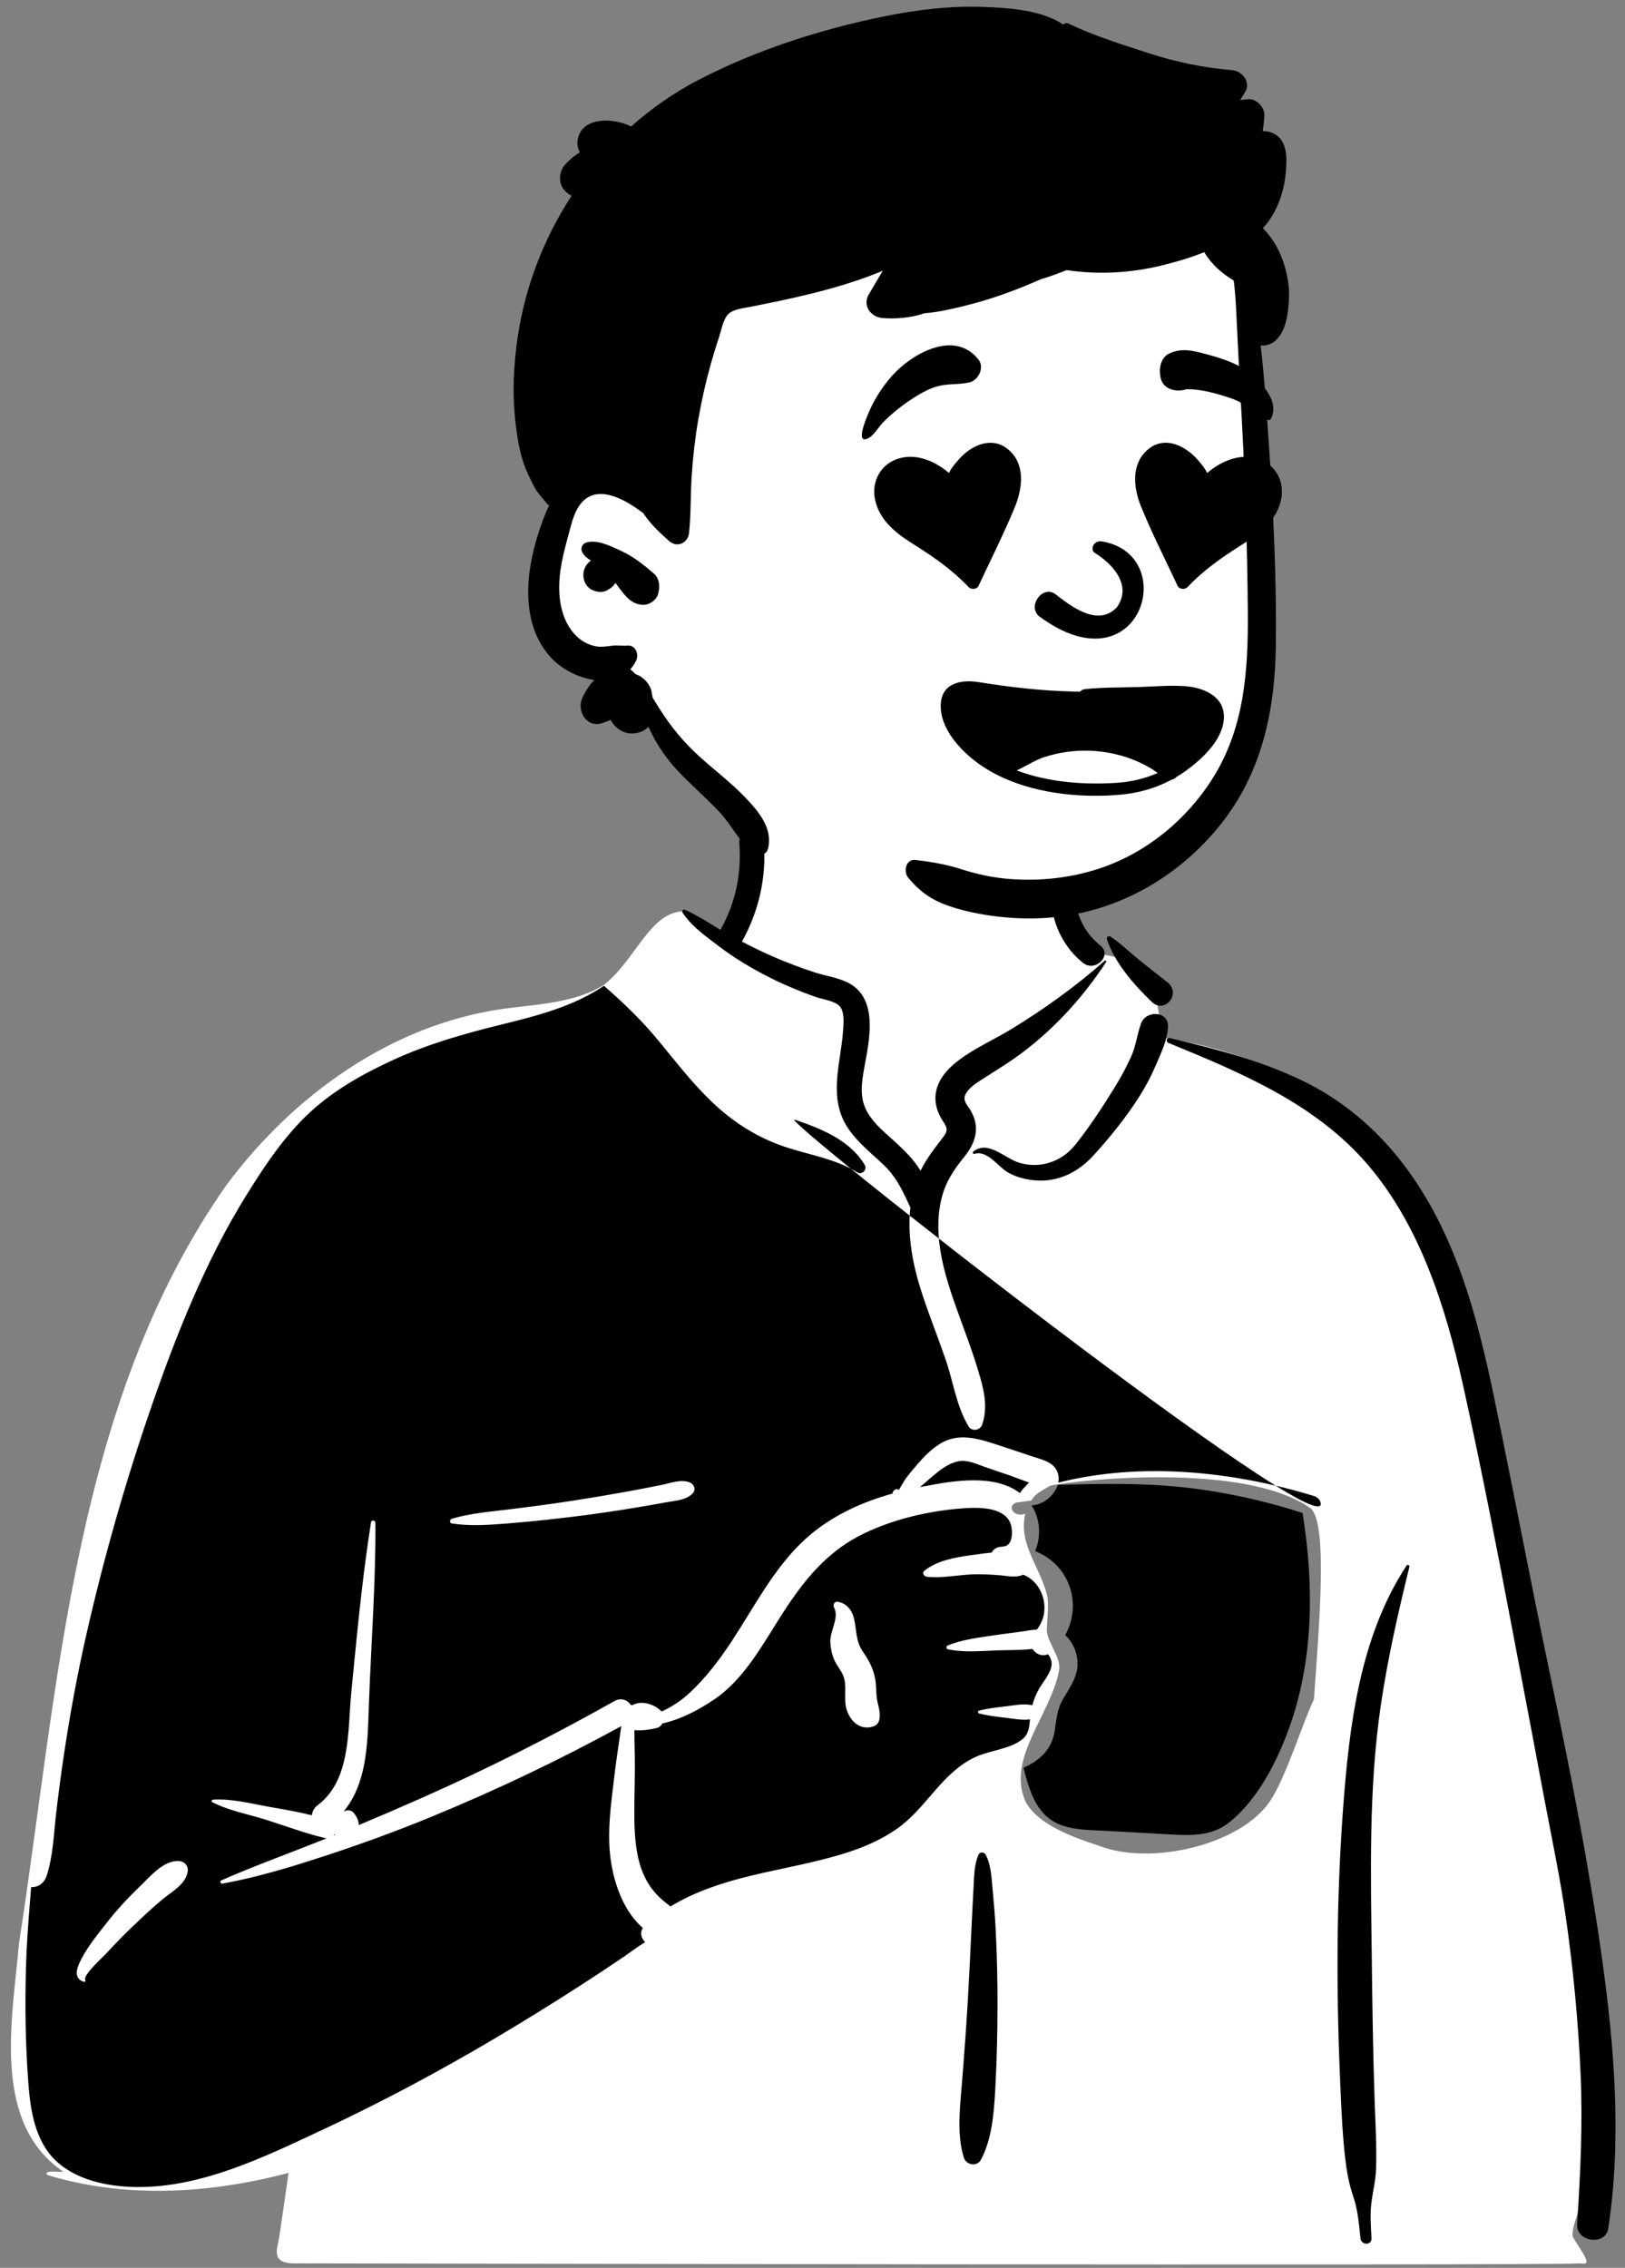 <?xml version="1.0" encoding="UTF-8"?>
<svg width="134px" height="187px" viewBox="0 0 134 187" version="1.1" xmlns="http://www.w3.org/2000/svg" xmlns:xlink="http://www.w3.org/1999/xlink">
    <rect x="0" y="0" width="134" height="187" fill="#808080" stroke="none"/>
    <!-- Generator: Sketch 64 (93537) - https://sketch.com -->
    <title>mug</title>
    <desc>Created with Sketch.</desc>
    <g id="website" stroke="none" stroke-width="1" fill="none" fill-rule="evenodd">
        <g id="footer" transform="translate(-41, -459)">
            <g id="mug" transform="translate(40, 448)">
                <g id="BODY" transform="translate(0.974, 75.376)">
                    <path d="M62.974,3.538 C67.167,0.35 77.696,-1.084 82.172,1.986 C86.593,5.069 87.075,10.053 89.135,14.639 C91.079,13.724 94.289,15.035 94.853,16.835 C95.552,17.684 95.583,20.07 96.065,21.212 C117.037,24.544 120.221,40.867 122.745,59.397 C126.085,78.201 133.666,96.963 130.375,116.312 C130.803,116.932 129.433,119.393 129.745,120.108 C130.494,121.38 131.433,122.465 130.375,122.252 C127.301,122.461 26.251,122.252 24.273,122.252 C22.295,122.252 22.915,120.988 23.048,120.108 C23.316,118.337 23.564,116.564 23.824,114.792 C17.329,116.504 10.423,116.935 3.946,114.972 C3.493,114.511 5.002,114.761 5.241,114.691 C-0.72,110.625 1.061,102.059 1.589,95.889 C4.872,74.748 6.03,51.357 18.715,33.317 C24.203,25.954 32.249,20.126 41.495,18.814 L41.751,18.779 C44.455,18.419 47.468,18.303 49.831,16.835 C52.49,14.717 53.623,10.802 56.419,10.765 C57.343,10.753 58.599,11.92 59.951,12.711 C60.052,10.969 60.992,9.499 61.2,8.149 L61.217,8.033 C61.433,6.459 61.137,5.042 62.974,3.538 Z M108.044,59.955 C102.151,55.868 86.926,57.922 86.577,58.151 C85.81,58.655 85.48,58.699 85.065,59.353 C84.655,59.408 84.245,59.464 83.836,59.522 C83.015,59.79 83.624,60.797 84.572,60.438 C84.001,62.893 85.68,64.639 86.348,67.066 C86.564,67.854 86.355,69.271 86.348,70.076 C86.412,71.102 87.549,72.315 87.36,73.345 C86.686,77.007 83.03,80.578 84.572,84.129 C85.593,86.135 88.664,87.158 90.706,87.839 C94.936,89.46 102.306,87.778 104.764,84.129 C106.075,82.183 107.594,77.273 108.376,75.751 L108.549,73.335 C108.976,67.33 109.356,60.865 108.044,59.955 Z" id="🎨-Background" fill="#FFFFFF"></path>
                    <path d="M65.591,27.955 L65.999,28.097 C68.027,28.807 70.195,29.767 71.338,31.684 C71.563,32.063 71.11,32.53 70.728,32.294 C68.741,31.066 66.407,30.819 64.245,30.007 C62.156,29.224 60.335,28.017 58.726,26.478 C57.12,24.941 55.771,23.192 54.365,21.481 C52.973,19.788 51.476,18.343 49.83,16.911 C47.291,18.616 44.393,19.358 41.446,20.087 L41.124,20.166 C38.173,20.896 35.238,21.743 32.47,23.013 C30.029,24.132 27.629,25.469 25.641,27.291 C23.53,29.225 21.888,31.694 20.384,34.109 C17.021,39.512 14.657,45.431 12.576,51.422 C10.411,57.653 8.6,64.01 7.138,70.442 C6.395,73.713 5.791,77.008 5.295,80.326 C5.056,81.924 4.844,83.525 4.657,85.13 C4.458,86.844 4.413,88.607 3.886,90.255 C3.66,90.961 3.127,91.254 2.593,91.23 L2.485,92.583 C2.341,94.387 2.207,96.192 2.162,98.007 C2.087,101.026 2.121,104.036 2.339,107.048 L2.369,107.459 C2.54,109.657 2.922,112.127 4.578,113.737 C6.293,115.404 8.93,115.928 11.242,115.958 C16.625,116.028 21.807,113.489 26.571,111.261 C31.477,108.967 36.25,106.42 40.907,103.659 C43.279,102.252 45.626,100.799 47.942,99.303 C49.079,98.569 50.208,97.822 51.328,97.064 C51.97,96.629 52.578,96.153 53.231,95.767 C52.911,95.47 52.768,95.002 53.036,94.594 C51.148,92.957 50.362,90.037 50.27,87.675 C50.196,85.767 50.477,83.866 50.699,81.976 C50.811,81.024 50.949,80.073 51.093,79.124 C51.149,78.75 51.193,78.349 51.259,77.953 C46.16,80.751 40.918,83.242 35.537,85.455 C32.779,86.589 29.986,87.609 27.154,88.544 L26.58,88.733 C23.897,89.609 21.149,90.438 18.375,90.939 C18.227,90.966 18.106,90.747 18.265,90.677 C20.968,89.487 23.765,88.482 26.509,87.386 L26.96,87.202 C26.908,87.199 26.854,87.192 26.798,87.179 C25.189,86.791 23.592,86.194 22.014,85.691 C20.549,85.224 18.904,84.931 17.534,84.226 C17.429,84.171 17.488,84.025 17.591,84.018 C19.129,83.912 20.8,84.359 22.309,84.623 L22.876,84.722 C23.825,84.889 24.796,85.069 25.741,85.303 C25.775,84.987 25.952,84.67 26.203,84.484 C28.972,82.437 28.691,78.303 28.987,75.254 L29.207,72.991 C29.593,69.03 30.002,65.069 30.622,61.138 C30.655,60.928 30.981,60.988 30.982,61.186 C31.014,66.06 30.646,70.911 30.461,75.776 L30.432,76.575 C30.33,79.577 30.25,82.695 28.356,85.005 C28.621,84.85 28.979,84.85 29.194,85.105 C29.457,85.418 29.609,85.77 29.605,86.115 C31.316,85.399 33.021,84.664 34.716,83.914 C40.169,81.503 45.507,78.804 50.704,75.884 C51.263,75.57 51.795,75.817 52.071,76.231 L52.111,76.225 C52.118,76.225 52.125,76.224 52.132,76.224 L52.171,76.222 C52.173,76.222 52.174,76.222 52.176,76.222 C52.907,75.821 53.904,76.107 54.532,76.692 C54.55,76.71 54.566,76.729 54.582,76.747 C55.377,76.391 56.119,75.91 56.793,75.301 C58.171,74.054 59.338,72.512 60.356,70.966 C62.23,68.118 63.822,64.952 66.353,62.608 C68.41,60.703 70.961,59.518 73.636,58.773 C73.625,58.695 73.655,58.612 73.709,58.557 C73.846,58.416 73.944,58.367 74.122,58.453 C74.136,58.46 74.144,58.469 74.15,58.479 L74.411,58.034 C74.553,57.792 74.7,57.549 74.751,57.485 C75.054,57.103 75.367,56.725 75.684,56.354 C76.222,55.726 76.835,55.106 77.545,54.67 C79.1,53.717 80.734,54.256 82.332,54.777 C83.298,55.092 84.261,55.418 85.224,55.737 L85.324,55.77 C86.043,56 86.884,56.202 87.205,56.962 C87.333,57.263 87.352,57.575 87.293,57.878 C94.12,56.145 101.703,56.941 108.365,58.976 C108.62,59.054 108.876,59.264 108.93,59.54 C109.693,63.447 63.572,27.243 65.591,27.955 Z M116.012,64.721 C116.091,64.601 116.279,64.677 116.245,64.82 C115.324,68.586 114.459,72.361 113.894,76.199 C112.875,83.127 113.063,90.146 113.146,97.125 L113.15,97.486 C113.193,101.246 113.253,105.006 113.377,108.763 C113.44,110.663 113.564,112.58 113.497,114.481 C113.46,115.512 113.185,116.487 113.087,117.505 C113.002,118.396 113.078,119.3 113.12,120.192 C113.149,120.785 112.272,120.759 112.213,120.192 L112.136,119.457 C112.037,118.528 111.915,117.605 111.61,116.715 C111.243,115.646 111.067,114.595 110.94,113.472 C110.745,111.751 110.658,110.013 110.583,108.28 L110.532,107.081 C110.217,99.838 110.228,92.562 110.737,85.326 L110.774,84.81 C111.278,77.971 112.152,70.581 116.012,64.721 Z M96.38,21.618 C96.139,21.519 96.223,21.156 96.49,21.219 L96.974,21.334 C100.524,22.183 104.009,23.103 107.323,24.682 C110.638,26.263 113.445,28.622 115.676,31.523 C120.011,37.163 121.813,44.016 123.235,50.864 C124.816,58.472 126.255,66.108 127.85,73.715 L128.146,75.131 C129.621,82.216 131.014,89.304 132.041,96.472 L132.114,96.992 C133.149,104.363 133.772,111.989 132.642,119.38 C132.419,120.842 129.982,120.478 130.077,119.033 C130.352,114.857 130.549,110.703 130.359,106.517 C130.168,102.331 129.775,98.163 129.189,94.014 C128.695,90.521 127.96,87.073 127.309,83.608 L127.207,83.061 C126.662,80.115 126.1,77.171 125.539,74.227 L124.702,69.819 C123.446,63.22 122.166,56.614 120.719,50.056 L120.633,49.67 C119.217,43.36 117.13,36.751 112.884,31.741 C108.574,26.656 102.405,24.095 96.38,21.618 Z M80.721,88.542 C80.825,88.312 81.187,88.337 81.299,88.542 C81.735,89.347 81.784,90.373 81.866,91.281 L81.875,91.375 C81.98,92.483 82.073,93.595 82.13,94.706 C82.238,96.816 82.289,98.923 82.283,101.035 C82.276,103.2 82.232,105.362 82.115,107.524 L82.084,108.103 C81.977,109.981 81.798,112.077 80.904,113.719 C80.579,114.316 79.695,114.14 79.507,113.537 C78.89,111.56 79.207,109.216 79.365,107.191 L79.488,105.611 C79.609,104.031 79.725,102.451 79.817,100.869 C79.943,98.704 80.047,96.538 80.147,94.373 C80.18,93.67 80.215,92.966 80.252,92.263 L80.309,91.208 C80.358,90.326 80.354,89.358 80.721,88.542 Z M11.379,91.344 L11.652,91.081 C12.49,90.262 13.549,89.001 14.788,89.079 C15.282,89.11 15.597,89.52 15.494,90.005 C15.276,91.042 14.216,91.581 13.453,92.214 C12.617,92.907 11.829,93.649 11.043,94.397 C10.345,95.061 9.674,95.743 9.02,96.447 L8.775,96.712 C8.54,96.968 6.869,98.477 7.05,98.868 L7.059,98.886 C7.11,98.961 7.026,99.064 6.942,99.038 C6.221,98.81 6.266,98.193 6.539,97.567 C7.063,96.365 7.981,95.253 8.783,94.226 C9.582,93.202 10.448,92.248 11.379,91.344 L11.379,91.344 Z M83.336,61.197 C82.778,59.88 80.722,59.908 79.555,59.986 C76.616,60.185 73.436,60.927 70.821,62.298 C68.109,63.72 66.283,65.998 64.649,68.517 L64.572,68.635 C62.98,71.107 61.446,74.033 58.952,75.732 C57.681,76.598 56.198,77.389 54.657,77.731 C54.551,77.917 54.379,78.064 54.155,78.117 L54.05,78.141 C53.611,78.238 52.929,78.345 52.34,78.281 C52.344,78.569 52.341,78.854 52.348,79.127 C52.369,79.908 52.378,80.692 52.378,81.474 C52.378,83.111 52.29,84.752 52.358,86.389 C52.419,87.837 52.624,89.351 53.321,90.645 C53.831,91.595 54.506,92.223 55.32,92.823 C57.322,91.605 59.586,90.863 61.884,90.304 C64.663,89.629 67.509,89.179 70.225,88.263 C71.532,87.822 72.789,87.245 73.927,86.462 C75.136,85.63 76.059,84.505 77.009,83.404 L77.157,83.233 C78.126,82.123 79.184,81.061 80.554,80.46 C81.733,79.941 83.288,79.849 84.319,79.047 C84.859,78.628 84.904,78.019 84.96,77.395 C84.3,77.49 83.601,77.338 82.942,77.261 L82.601,77.221 C81.979,77.148 81.37,77.066 80.758,76.908 C80.644,76.879 80.644,76.708 80.758,76.678 C81.482,76.492 82.2,76.412 82.942,76.325 L83.117,76.304 C83.789,76.216 84.495,76.083 85.154,76.23 C85.272,75.781 85.443,75.353 85.682,74.923 C86.018,74.32 86.655,73.636 86.741,72.931 C86.766,72.721 86.717,72.473 86.618,72.287 L86.584,72.223 C86.542,72.148 86.492,72.073 86.42,72.026 C86.412,72.036 86.395,72.046 86.358,72.058 C85.851,72.217 85.408,71.969 85.174,71.587 C84.177,71.711 83.089,71.669 82.154,71.711 L81.209,71.756 C80.199,71.802 79.144,71.823 78.195,71.619 C78.062,71.591 78.022,71.371 78.155,71.314 C79.321,70.816 80.737,70.657 81.986,70.466 C82.683,70.358 83.386,70.277 84.086,70.183 C84.551,70.12 85.046,70.017 85.528,69.992 C86.739,68.488 86.087,66.115 84.402,65.468 C83.789,65.737 83.237,65.58 82.567,65.523 C81.898,65.466 81.227,65.427 80.555,65.43 C79.209,65.436 77.783,65.789 76.45,65.637 C76.233,65.612 76.032,65.324 76.247,65.148 C77.268,64.317 78.73,64.046 80.025,63.869 L80.294,63.833 C80.728,63.776 81.256,63.693 81.804,63.644 C81.928,63.403 82.15,63.22 82.484,63.175 C82.583,63.162 82.683,63.154 82.782,63.145 L82.781,63.135 L82.781,63.135 C83.595,63.096 83.559,61.724 83.336,61.197 Z M27.599,86.879 C27.585,86.901 27.569,86.922 27.552,86.942 L27.526,86.972 L27.66,86.918 L27.599,86.879 L27.599,86.879 Z M97.543,58.254 C94.116,57.887 90.685,57.964 87.248,58.063 C86.973,58.961 86.016,59.725 85.089,59.754 C85.815,60.858 85.89,62.351 85.381,63.521 C86.462,63.95 87.393,64.722 87.958,65.821 C88.742,67.345 88.64,69.04 87.865,70.448 C88.526,71.046 88.917,72.016 88.878,72.931 C88.834,73.951 88.225,74.823 87.719,75.667 C87.172,76.581 87.153,77.385 86.985,78.408 C86.74,79.905 85.728,80.813 84.427,81.381 L84.496,81.652 C84.831,82.956 85.249,84.332 86.208,85.286 C87.442,86.512 89.356,86.501 90.986,86.578 L91.064,86.582 C92.557,86.657 94.049,86.744 95.541,86.828 L96.66,86.891 C98.378,86.985 100.028,86.997 101.43,85.863 C103.72,84.012 105.29,80.949 106.283,78.238 C108.369,72.547 108.393,66.301 107.436,60.374 C104.226,59.341 100.895,58.614 97.543,58.254 Z M69.045,67.696 L69.07,67.698 C69.776,67.779 70.261,68.349 70.433,69.025 C70.684,70.009 70.561,70.898 71.164,71.786 C71.785,72.698 72.166,73.429 72.257,74.557 C72.294,75.021 72.277,75.484 72.38,75.938 L72.455,76.256 C72.535,76.595 72.6,76.922 72.56,77.287 C72.524,77.619 72.362,77.878 72.028,77.984 C70.941,78.332 70.101,77.531 69.82,76.519 C69.577,75.645 69.901,74.603 69.558,73.783 C69.369,73.328 69.019,72.947 68.821,72.489 C68.625,72.035 68.527,71.56 68.495,71.067 C68.436,70.133 69.263,69.012 68.801,68.166 C68.703,67.986 68.814,67.691 69.045,67.696 Z M54.595,58.063 C55.332,57.914 56.168,57.571 56.894,57.856 C57.267,58.003 57.452,58.457 57.136,58.773 C56.589,59.321 55.793,59.352 55.055,59.481 L54.99,59.493 C54.117,59.654 53.243,59.807 52.368,59.951 C50.722,60.224 49.072,60.464 47.415,60.669 C45.714,60.879 44.009,61.066 42.301,61.207 L41.639,61.261 C40.196,61.376 38.695,61.463 37.279,61.242 C37.074,61.21 37.107,60.911 37.279,60.859 C38.83,60.39 40.532,60.265 42.135,60.066 C43.84,59.855 45.542,59.632 47.239,59.368 C48.934,59.103 50.626,58.82 52.312,58.506 C53.075,58.365 53.836,58.217 54.595,58.063 Z M81.176,56.559 C80.529,56.33 79.818,55.992 79.118,56.105 C77.91,56.3 76.835,57.475 75.879,58.249 L76.359,58.156 C78.815,57.684 82.068,57.177 84.131,58.736 C84.136,58.727 84.14,58.718 84.146,58.709 C84.312,58.456 84.505,58.26 84.716,58.044 C84.736,58.025 84.755,58.005 84.774,57.985 L84.888,57.865 L84.628,57.775 C84.072,57.578 83.413,57.325 83.309,57.288 L83.301,57.285 C82.592,57.046 81.882,56.808 81.176,56.559 Z M60.992,5.157 C60.891,3.859 62.915,3.869 63.015,5.157 C63.234,7.967 62.6,10.751 61.236,13.214 C61.226,13.232 61.215,13.248 61.205,13.265 C62.058,13.708 62.92,14.133 63.802,14.513 C64.93,14.999 66.079,15.442 67.249,15.817 C68.307,16.157 69.611,16.291 70.5,16.999 C72.376,18.49 71.671,21.584 71.31,23.59 L71.254,23.907 C71.074,24.939 70.944,25.998 71.38,26.989 C71.846,28.047 72.787,28.832 73.627,29.589 L73.797,29.743 C74.541,30.419 75.391,31.241 75.936,32.158 C76.435,31.13 77.114,30.29 77.832,29.344 C78.344,28.669 77.979,28.447 77.611,27.787 C77.257,27.153 77.084,26.476 77.195,25.752 C77.399,24.415 78.47,23.449 79.535,22.723 C80.794,21.867 82.198,21.232 83.499,20.435 C86.172,18.798 88.776,16.926 91.121,14.846 C91.186,14.789 91.298,14.864 91.246,14.943 C89.393,17.756 87.221,20.187 84.551,22.25 C83.468,23.087 82.331,23.781 81.186,24.511 L80.857,24.721 C80.397,25.019 79.824,25.416 79.616,25.922 C79.407,26.431 79.853,26.815 80.093,27.237 C80.855,28.576 80.488,29.825 79.584,30.961 L79.542,31.013 C78.644,32.118 77.963,33.145 77.638,34.557 C76.938,37.589 77.912,40.747 78.932,43.593 L78.972,43.705 C79.524,45.24 80.11,46.763 80.59,48.321 L80.722,48.752 C81.156,50.187 81.511,51.601 81.024,53.076 C80.859,53.577 80.173,53.696 79.889,53.224 C78.885,51.559 78.635,49.556 78.005,47.726 C77.392,45.943 76.688,44.191 76.095,42.401 C75.333,40.095 74.822,37.613 75.099,35.194 C75.091,35.18 75.082,35.167 75.075,35.152 L74.881,34.728 C74.352,33.58 73.84,32.577 72.877,31.662 C71.873,30.707 70.783,29.862 69.992,28.707 C68.275,26.196 69.337,23.404 69.545,20.659 L69.568,20.322 C69.606,19.752 69.627,18.978 69.254,18.583 C68.834,18.139 67.85,18.026 67.294,17.83 C65.856,17.321 64.438,16.729 63.088,16.018 C61.803,15.342 60.558,14.594 59.399,13.718 L58.812,13.277 C57.885,12.579 56.924,11.817 56.303,10.866 C56.231,10.757 56.353,10.58 56.482,10.633 C57.52,11.053 58.467,11.721 59.437,12.302 C59.452,12.267 59.47,12.231 59.49,12.195 C60.69,10.026 61.184,7.623 60.992,5.157 Z M94.119,20.016 C94.532,18.885 96.415,18.973 96.34,20.317 C96.282,21.349 95.843,22.281 95.442,23.218 L95.399,23.319 C94.984,24.296 94.506,25.213 93.933,26.108 C92.838,27.819 91.556,29.407 90.186,30.906 C88.945,32.265 87.315,33.096 85.437,32.958 C84.646,32.899 83.847,32.698 83.154,32.304 C82.331,31.835 81.436,30.428 80.386,30.769 C80.284,30.801 80.189,30.653 80.277,30.583 C81.49,29.607 82.867,31.119 84.028,31.484 C85.778,32.032 87.573,31.426 88.699,30.014 C89.875,28.539 90.958,26.888 91.946,25.283 C92.448,24.468 92.906,23.622 93.301,22.75 C93.7,21.87 93.791,20.914 94.119,20.016 Z M91.298,13.055 C91.247,12.899 91.442,12.751 91.579,12.84 C92.376,13.358 93.067,14.042 93.802,14.642 C94.618,15.308 95.439,15.96 96.273,16.601 C97.49,17.538 96.079,19.261 95.008,18.238 C93.543,16.839 91.939,15.01 91.298,13.055 Z M86.923,7.581 C87.246,6.334 89.161,6.848 88.882,8.08 L88.873,8.118 C88.345,10.152 89.097,12.224 90.704,13.543 L90.764,13.591 C91.78,14.403 90.34,15.823 89.333,15.019 C87.136,13.263 86.221,10.28 86.923,7.581 Z" id="🖍-Ink" fill="#000000"></path>
                </g>
                <g id="head/Short-4" transform="translate(35.201, 0.528)">
                    <path d="M68.897,51.56 C68.531,48.351 69.005,41.646 69.036,41.239 C69.237,38.663 68.028,28.493 65.743,29.431 C61.91,26.401 56.804,25.732 52.03,25.413 C42.114,24.749 31.565,26.273 23.908,32.935 C20.121,36.395 16.434,41.426 16.731,46.666 C13.29,51.632 8.44,58.445 12.727,64.25 C14.184,66.105 16.5,66.796 18.33,68.201 C22.012,71.166 24.322,75.42 28.039,78.367 C37.886,87.201 54.606,89.046 64.281,78.999 C71.763,71.722 70.553,60.836 69.237,51.56 C68.352,45.323 69.611,57.818 68.897,51.56 Z" id="🎨-Background" fill="#FFFFFF"></path>
                    <path d="M38.783,11.809 C41.436,11.274 44.159,10.942 46.867,11.042 L47.076,11.05 C49.114,11.131 51.694,11.311 53.472,12.494 C53.574,12.392 53.739,12.339 53.888,12.41 C56,13.417 58.324,14.144 60.548,14.868 C62.762,15.587 65.059,16.062 67.38,16.254 C68.253,16.326 69,17.267 68.447,18.111 C68.316,18.312 68.187,18.515 68.06,18.719 C68.273,18.697 68.487,18.674 68.7,18.653 C69.402,18.582 70.104,19.33 70.062,20.013 C70.036,20.442 69.99,20.866 69.921,21.285 C70.188,21.279 70.454,21.32 70.711,21.428 C72.012,21.976 71.921,23.523 71.824,24.7 C71.689,26.332 71.077,28.062 69.941,29.284 C70.79,30.164 71.39,31.214 71.748,32.461 C72.008,33.372 72.152,34.342 72.081,35.29 L72.058,35.574 C71.97,36.603 71.795,37.742 71.053,38.482 C70.673,38.863 70.204,39.003 69.757,38.958 C70.027,41.33 70.2,43.714 70.363,46.09 L70.44,47.226 C70.804,52.718 71.077,58.245 71.006,63.746 C70.939,68.886 69.922,73.876 66.763,78.05 C63.887,81.851 59.757,84.653 55.085,85.718 C52.567,86.293 49.997,86.333 47.448,85.967 C46.213,85.789 44.969,85.516 43.797,85.085 C42.499,84.607 41.566,83.903 40.693,82.848 C40.28,82.348 40.479,81.283 41.301,81.383 C42.545,81.533 43.681,81.715 44.873,82.082 L45.044,82.136 C46.232,82.516 47.462,82.799 48.703,82.919 C51.247,83.165 53.829,82.918 56.266,82.148 C60.233,80.893 63.649,78.096 65.839,74.582 C68.439,70.416 68.732,65.688 68.695,60.898 C68.655,55.642 68.483,50.384 68.204,45.133 L68.156,44.259 C68.009,41.557 67.866,38.853 67.74,36.15 C67.701,35.302 67.642,34.447 67.535,33.601 C66.554,33.027 65.676,32.237 65.104,31.262 C63.953,31.737 62.744,32.079 61.631,32.352 C59.053,32.985 56.376,33.139 53.752,32.743 C53.044,33.035 52.323,33.291 51.59,33.512 C51.392,33.6 51.193,33.686 50.995,33.77 C49.228,34.525 47.436,35.164 45.571,35.633 L45.113,35.747 C44.131,35.988 43.065,36.226 42.02,36.301 C41.848,36.367 41.663,36.423 41.461,36.472 C40.51,36.703 39.522,36.776 38.547,36.694 C37.597,36.615 36.911,35.656 37.434,34.759 C37.817,34.104 38.202,33.451 38.592,32.8 C37.237,33.363 35.839,33.831 34.429,34.228 C33.005,34.629 31.561,34.966 30.115,35.276 C29.342,35.441 28.566,35.587 27.795,35.751 C27.243,35.868 26.395,35.929 25.944,36.292 C25.447,36.691 25.306,37.62 25.117,38.194 C24.869,38.938 24.636,39.686 24.424,40.442 C24.001,41.952 23.654,43.483 23.386,45.03 C23.118,46.579 22.937,48.142 22.837,49.711 C22.737,51.278 22.781,52.856 22.62,54.416 C22.533,55.244 21.643,55.669 20.985,55.091 C20.908,55.023 20.83,54.955 20.754,54.885 L20.639,54.781 C20.076,54.272 19.531,53.733 19.081,53.125 C18.999,53.013 18.921,52.896 18.848,52.778 C18.836,52.778 18.826,52.774 18.814,52.766 L18.689,52.672 C17.315,51.651 15.02,50.32 13.68,52.016 C13.253,52.556 13.034,53.244 12.853,53.908 L12.535,55.096 C12.329,55.872 12.135,56.652 12.022,57.445 C11.765,59.223 11.894,61.271 13.119,62.696 C13.609,63.266 14.283,63.673 15.035,63.78 C15.455,63.837 15.87,63.766 16.286,63.714 C16.709,63.661 17.117,63.746 17.54,63.705 C18.213,63.639 18.507,64.443 18.255,64.948 C18.119,65.22 17.959,65.454 17.778,65.652 C17.924,65.778 18.063,65.913 18.197,66.056 C18.595,66.183 18.952,66.456 19.218,66.817 C19.434,67.109 19.546,67.426 19.565,67.76 C19.589,67.843 19.609,67.928 19.628,68.015 L19.992,68.605 C20.073,68.735 20.152,68.863 20.233,68.988 C21.16,70.447 22.19,71.681 23.469,72.845 C24.701,73.964 26.038,74.967 27.195,76.167 L27.331,76.31 C28.41,77.445 29.547,78.819 29.125,80.469 C29.016,80.893 28.423,81.198 28.036,80.911 C26.791,79.989 26.164,78.527 25.107,77.407 C24.019,76.254 22.815,75.218 21.724,74.068 C20.693,72.982 19.879,71.753 19.266,70.399 C19.021,70.669 18.665,70.861 18.17,70.935 C17.321,71.062 16.529,70.566 16.159,69.831 C15.921,69.936 15.678,70.031 15.433,70.106 C14.145,70.499 13.335,69.07 13.821,68.013 C14.081,67.447 14.405,66.955 14.808,66.541 C13.549,66.368 12.268,65.718 11.441,64.908 C9.365,62.871 9.079,59.809 9.546,57.087 C9.794,55.644 10.222,54.184 10.778,52.829 C10.875,52.593 10.979,52.355 11.092,52.121 C11.029,52.12 10.965,52.092 10.924,52.04 C10.549,51.528 10.092,51.109 9.813,50.536 C9.556,50.01 9.271,49.477 9.069,48.929 C8.653,47.808 8.449,46.543 8.313,45.358 C8.033,42.931 8.141,40.519 8.513,38.107 C9.147,33.999 10.677,30.068 12.932,26.619 C12.809,26.554 12.692,26.477 12.582,26.385 L12.528,26.338 L12.44,26.258 C11.796,25.677 11.852,24.588 12.44,23.999 L12.625,23.813 C12.861,23.58 13.063,23.395 13.443,23.142 C13.499,23.104 13.556,23.069 13.614,23.036 C13.416,22.669 13.347,22.24 13.485,21.767 C13.968,20.12 16.343,20.178 17.848,20.897 C19.514,19.413 21.36,18.125 23.362,17.081 C28.129,14.599 33.52,12.867 38.783,11.809 Z M14.14,55.21 C15.031,54.92 16.213,55.529 17.013,55.895 C18.028,56.36 18.891,57.047 19.726,57.772 C20.143,58.135 20.217,58.729 20.114,59.236 C20.103,59.287 20.093,59.34 20.081,59.392 C19.971,59.933 19.366,60.359 18.831,60.344 C17.711,60.313 17.178,59.348 16.544,58.531 C16.47,58.663 16.376,58.785 16.26,58.877 L16.182,58.938 C15.919,59.138 15.629,59.297 15.282,59.282 C15.036,59.27 14.8,59.207 14.582,59.094 C14.038,58.807 13.799,58.105 13.947,57.533 C14.038,57.174 14.249,56.892 14.524,56.697 L14.422,56.627 C14.202,56.475 14.002,56.314 13.846,56.077 L13.811,56.02 L13.824,56.02 C13.654,55.729 13.765,55.332 14.14,55.21 Z" id="🖍-Ink" fill="#000000"></path>
                </g>
                <g id="face/Loving-Grin-1" transform="translate(62.214, 32.074)" fill="#000000">
                    <path d="M16.358,37.121 C16.376,35.252 17.998,34.93 19.539,35.179 C22.148,35.6 24.766,35.897 27.41,35.95 L27.866,35.958 L27.866,35.958 C27.939,35.851 28.062,35.77 28.229,35.752 C29.694,35.594 31.192,35.62 32.665,35.577 C33.951,35.539 35.272,35.411 36.557,35.511 L36.66,35.52 C38.231,35.672 39.889,36.473 39.699,38.313 C39.524,40.017 37.892,41.526 36.589,42.473 C36.326,42.663 36.056,42.841 35.779,43.003 C35.692,43.114 35.565,43.191 35.418,43.207 C34.135,43.899 32.719,44.308 31.253,44.445 C28.145,44.733 24.532,44.421 21.548,43.076 C20.577,42.639 19.672,42.094 18.872,41.423 C17.638,40.389 16.344,38.821 16.358,37.121 Z M28.603,40.826 C27.357,40.789 26.113,40.963 24.927,41.346 C24.123,41.605 23.39,42.103 22.619,42.45 C25.216,43.438 28.232,43.654 30.896,43.474 C32.065,43.395 33.198,43.126 34.254,42.663 C34.089,42.545 33.923,42.424 33.749,42.319 C33.222,42.001 32.671,41.73 32.097,41.514 C30.978,41.095 29.797,40.864 28.603,40.826 Z M29.02,24.485 C28.684,24.244 28.951,23.446 29.669,23.57 C36.193,24.689 32.813,35.906 24.484,29.75 C23.492,28.952 24.693,27.193 25.762,27.877 L26.141,28.169 C27.375,29.113 29.416,30.54 30.878,29.009 C32.258,27.079 30.303,25.263 29.02,24.485 Z M33.437,15.995 C34.823,14.814 36.563,15.684 37.584,16.881 L37.764,17.095 C37.968,17.339 38.194,17.623 38.33,17.927 C39.461,16.965 40.995,16.288 42.463,16.728 C43.887,17.155 44.699,18.512 44.454,19.969 C44.177,21.625 42.922,22.739 41.572,23.6 L41.19,23.842 C39.569,24.874 38.052,25.913 36.717,27.331 C36.5,27.562 36.029,27.531 35.887,27.225 L35.772,26.978 L35.772,26.978 L35.656,26.731 C34.709,24.716 33.695,22.715 32.862,20.652 C32.246,19.124 32.045,17.179 33.437,15.995 Z M17.629,17.065 L17.84,16.821 C18.856,15.641 20.577,14.85 21.935,15.995 C23.381,17.215 23.097,19.231 22.453,20.786 C21.678,22.662 20.772,24.497 19.902,26.337 L19.716,26.731 C19.638,26.895 19.561,27.06 19.485,27.224 C19.342,27.531 18.87,27.562 18.654,27.331 C17.361,25.958 15.899,24.941 14.337,23.942 L13.865,23.642 C12.494,22.774 11.198,21.653 10.916,19.969 C10.674,18.515 11.481,17.15 12.907,16.728 C14.378,16.292 15.909,16.964 17.042,17.927 C17.177,17.615 17.41,17.322 17.629,17.065 L17.629,17.065 Z M19.488,8.596 C19.984,9.239 19.455,10.291 18.73,10.457 C17.833,10.663 16.926,10.537 16.045,10.793 C15.238,11.027 14.464,11.497 13.772,11.964 C12.983,12.498 12.256,13.093 11.588,13.771 C11.191,14.175 10.691,15.13 10.078,15.148 C9.469,15.166 10.286,13.265 10.354,13.1 C10.834,11.929 11.509,10.851 12.353,9.907 C14.018,8.045 17.545,6.079 19.488,8.596 Z M38.083,8.082 L38.499,8.197 C39.528,8.482 40.626,8.833 41.508,9.449 L41.577,9.498 L41.684,9.576 C42.792,10.4 44.359,12.045 43.574,13.48 C43.52,13.579 43.405,13.589 43.313,13.549 C42.269,13.092 41.495,12.181 40.385,11.8 L40.18,11.73 C39.105,11.368 37.775,10.988 36.617,11.023 C35.803,11.287 34.704,11.068 34.492,10.079 L34.483,10.031 L34.465,9.928 C34.343,9.253 34.524,8.391 35.224,8.066 C36.183,7.62 37.118,7.818 38.083,8.082 Z" id="🖍-Ink"></path>
                </g>
                <g id="facial-hair/*-None" transform="translate(56.098, 57.854)"></g>
                <g id="accessories/*-None" transform="translate(43.186, 41.402)"></g>
            </g>
        </g>
    </g>
</svg>